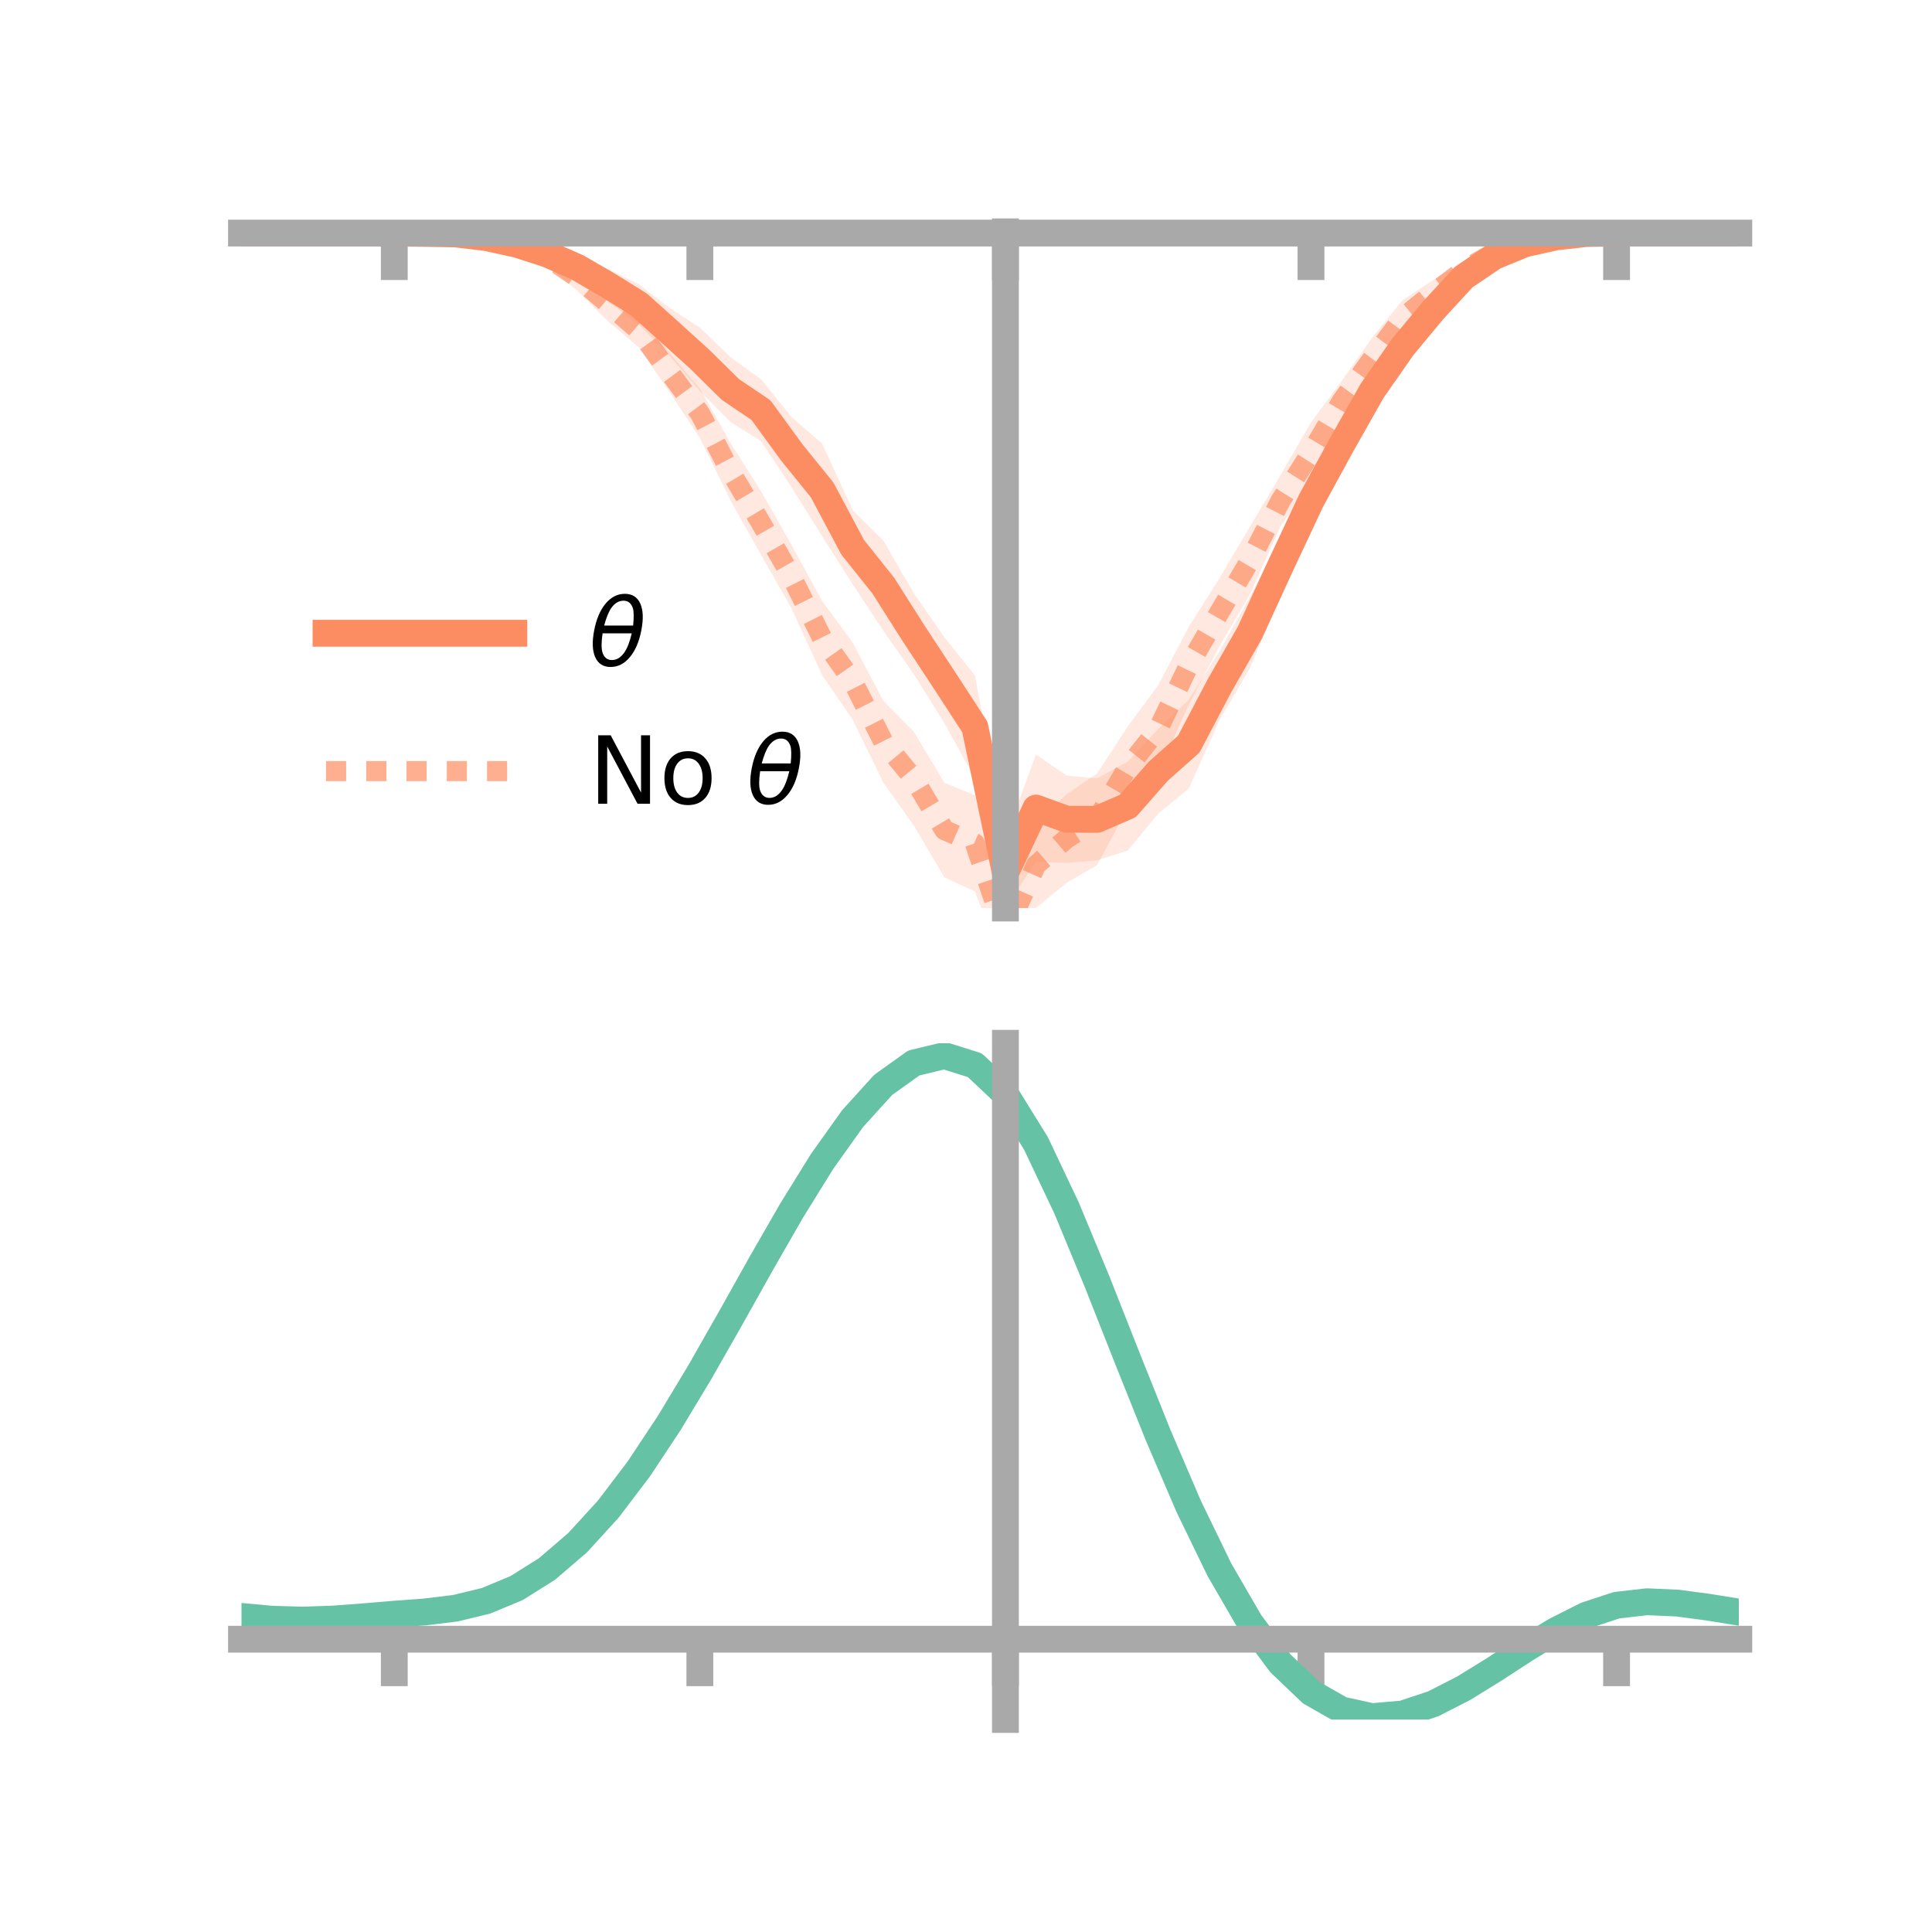 <?xml version="1.0" encoding="utf-8" standalone="no"?>
<!DOCTYPE svg PUBLIC "-//W3C//DTD SVG 1.1//EN"
  "http://www.w3.org/Graphics/SVG/1.1/DTD/svg11.dtd">
<!-- Created with matplotlib (https://matplotlib.org/) -->
<svg height="144pt" version="1.1" viewBox="0 0 144 144" width="144pt" xmlns="http://www.w3.org/2000/svg" xmlns:xlink="http://www.w3.org/1999/xlink">
 <defs>
  <style type="text/css">*{stroke-linecap:butt;stroke-linejoin:round;}</style>
 </defs>
 <g id="figure_1">
  <g id="patch_1">
   <path d="M 0 144 
L 144 144 
L 144 0 
L 0 0 
z
" style="fill:none;"/>
  </g>
  <g id="axes_1">
   <g id="patch_2">
    <path d="M 18 67.68 
L 129.6 67.68 
L 129.6 17.28 
L 18 17.28 
z
" style="fill:none;"/>
   </g>
   <g id="PolyCollection_1">
    <path clip-path="url(#p13a10f8223)" d="M 18 17.372 
L 18 17.372 
L 20.278 17.372 
L 22.555 17.372 
L 24.833 17.372 
L 27.11 17.372 
L 29.388 17.372 
L 31.665 17.35 
L 33.943 17.28 
L 36.22 17.321 
L 38.498 17.669 
L 40.776 18.163 
L 43.053 19.092 
L 45.331 20.056 
L 47.608 21.176 
L 49.886 22.938 
L 52.163 24.421 
L 54.441 26.615 
L 56.718 28.264 
L 58.996 31.083 
L 61.273 33.061 
L 63.551 38.027 
L 65.829 40.285 
L 68.106 44.214 
L 70.384 47.493 
L 72.661 50.344 
L 74.939 62.455 
L 77.216 56.237 
L 79.494 57.806 
L 81.771 58.013 
L 84.049 56.769 
L 86.327 54.332 
L 88.604 52.153 
L 90.882 48.564 
L 93.159 44.492 
L 95.437 40.059 
L 97.714 35.177 
L 99.992 31.519 
L 102.269 27.88 
L 104.547 24.697 
L 106.824 22.318 
L 109.102 19.908 
L 111.38 18.561 
L 113.657 17.812 
L 115.935 17.485 
L 118.212 17.364 
L 120.49 17.371 
L 122.767 17.372 
L 125.045 17.372 
L 127.322 17.372 
L 129.6 17.372 
L 129.6 17.372 
L 129.6 17.372 
L 127.322 17.372 
L 125.045 17.372 
L 122.767 17.372 
L 120.49 17.374 
L 118.212 17.448 
L 115.935 17.838 
L 113.657 18.533 
L 111.38 19.658 
L 109.102 21.389 
L 106.824 23.926 
L 104.547 27.038 
L 102.269 30.38 
L 99.992 34.793 
L 97.714 39.484 
L 95.437 44.314 
L 93.159 49.811 
L 90.882 53.697 
L 88.604 58.778 
L 86.327 60.643 
L 84.049 63.398 
L 81.771 64.121 
L 79.494 64.318 
L 77.216 64.221 
L 74.939 67.68 
L 72.661 58.03 
L 70.384 53.885 
L 68.106 50.238 
L 65.829 46.996 
L 63.551 43.548 
L 61.273 39.959 
L 58.996 36.311 
L 56.718 32.874 
L 54.441 31.45 
L 52.163 29.146 
L 49.886 26.504 
L 47.608 24.18 
L 45.331 22.472 
L 43.053 20.783 
L 40.776 19.705 
L 38.498 18.733 
L 36.22 18.088 
L 33.943 17.59 
L 31.665 17.443 
L 29.388 17.372 
L 27.11 17.372 
L 24.833 17.372 
L 22.555 17.372 
L 20.278 17.372 
L 18 17.372 
z
" style="fill:#fc8d62;fill-opacity:0.2;"/>
   </g>
   <g id="PolyCollection_2">
    <path clip-path="url(#p13a10f8223)" d="M 18 17.372 
L 18 17.372 
L 20.278 17.372 
L 22.555 17.372 
L 24.833 17.372 
L 27.11 17.372 
L 29.388 17.372 
L 31.665 17.283 
L 33.943 17.277 
L 36.22 17.315 
L 38.498 17.883 
L 40.776 18.521 
L 43.053 19.72 
L 45.331 21.317 
L 47.608 23.35 
L 49.886 26.282 
L 52.163 28.958 
L 54.441 33.002 
L 56.718 36.619 
L 58.996 40.617 
L 61.273 44.785 
L 63.551 47.9 
L 65.829 52.226 
L 68.106 54.528 
L 70.384 58.341 
L 72.661 59.275 
L 74.939 66.902 
L 77.216 61.297 
L 79.494 59.208 
L 81.771 57.645 
L 84.049 54.163 
L 86.327 51.073 
L 88.604 46.715 
L 90.882 43.119 
L 93.159 39.263 
L 95.437 35.424 
L 97.714 31.486 
L 99.992 28.412 
L 102.269 25.165 
L 104.547 22.367 
L 106.824 20.873 
L 109.102 19.522 
L 111.38 18.31 
L 113.657 17.76 
L 115.935 17.484 
L 118.212 17.346 
L 120.49 17.371 
L 122.767 17.372 
L 125.045 17.372 
L 127.322 17.372 
L 129.6 17.372 
L 129.6 17.372 
L 129.6 17.372 
L 127.322 17.372 
L 125.045 17.372 
L 122.767 17.372 
L 120.49 17.374 
L 118.212 17.503 
L 115.935 17.821 
L 113.657 18.475 
L 111.38 19.332 
L 109.102 20.736 
L 106.824 22.838 
L 104.547 25.033 
L 102.269 28.338 
L 99.992 31.418 
L 97.714 35.991 
L 95.437 39.238 
L 93.159 44.314 
L 90.882 48.177 
L 88.604 52.507 
L 86.327 57.597 
L 84.049 60.241 
L 81.771 64.476 
L 79.494 65.805 
L 77.216 67.669 
L 74.939 72.258 
L 72.661 66.446 
L 70.384 65.39 
L 68.106 61.527 
L 65.829 58.309 
L 63.551 53.635 
L 61.273 50.316 
L 58.996 45.34 
L 56.718 41.341 
L 54.441 37.288 
L 52.163 32.641 
L 49.886 29.195 
L 47.608 25.878 
L 45.331 23.968 
L 43.053 21.694 
L 40.776 19.759 
L 38.498 18.823 
L 36.22 18.042 
L 33.943 17.636 
L 31.665 17.442 
L 29.388 17.372 
L 27.11 17.372 
L 24.833 17.372 
L 22.555 17.372 
L 20.278 17.372 
L 18 17.372 
z
" style="fill:#fc8d62;fill-opacity:0.2;"/>
   </g>
   <g id="matplotlib.axis_1">
    <g id="xtick_1">
     <g id="line2d_1">
      <defs>
       <path d="M 0 0 
L 0 3.5 
" id="m05265fb424" style="stroke:#a9a9a9;stroke-width:2;"/>
      </defs>
      <g>
       <use style="fill:#a9a9a9;stroke:#a9a9a9;stroke-width:2;" x="29.388" xlink:href="#m05265fb424" y="17.372"/>
      </g>
     </g>
    </g>
    <g id="xtick_2">
     <g id="line2d_2">
      <g>
       <use style="fill:#a9a9a9;stroke:#a9a9a9;stroke-width:2;" x="52.163" xlink:href="#m05265fb424" y="17.372"/>
      </g>
     </g>
    </g>
    <g id="xtick_3">
     <g id="line2d_3">
      <g>
       <use style="fill:#a9a9a9;stroke:#a9a9a9;stroke-width:2;" x="74.939" xlink:href="#m05265fb424" y="17.372"/>
      </g>
     </g>
    </g>
    <g id="xtick_4">
     <g id="line2d_4">
      <g>
       <use style="fill:#a9a9a9;stroke:#a9a9a9;stroke-width:2;" x="97.714" xlink:href="#m05265fb424" y="17.372"/>
      </g>
     </g>
    </g>
    <g id="xtick_5">
     <g id="line2d_5">
      <g>
       <use style="fill:#a9a9a9;stroke:#a9a9a9;stroke-width:2;" x="120.49" xlink:href="#m05265fb424" y="17.372"/>
      </g>
     </g>
    </g>
   </g>
   <g id="matplotlib.axis_2"/>
   <g id="line2d_6">
    <path clip-path="url(#p13a10f8223)" d="M 18 17.372 
L 20.278 17.372 
L 22.555 17.372 
L 24.833 17.372 
L 27.11 17.372 
L 29.388 17.372 
L 31.665 17.397 
L 33.943 17.435 
L 36.22 17.704 
L 38.498 18.201 
L 40.776 18.934 
L 43.053 19.938 
L 45.331 21.264 
L 47.608 22.678 
L 49.886 24.721 
L 52.163 26.784 
L 54.441 29.032 
L 56.718 30.569 
L 58.996 33.697 
L 61.273 36.51 
L 63.551 40.787 
L 65.829 43.64 
L 68.106 47.226 
L 70.384 50.689 
L 72.661 54.187 
L 74.939 65.067 
L 77.216 60.229 
L 79.494 61.062 
L 81.771 61.067 
L 84.049 60.084 
L 86.327 57.487 
L 88.604 55.465 
L 90.882 51.13 
L 93.159 47.152 
L 95.437 42.187 
L 97.714 37.331 
L 99.992 33.156 
L 102.269 29.13 
L 104.547 25.867 
L 106.824 23.122 
L 109.102 20.648 
L 111.38 19.109 
L 113.657 18.172 
L 115.935 17.662 
L 118.212 17.406 
L 120.49 17.373 
L 122.767 17.372 
L 125.045 17.372 
L 127.322 17.372 
L 129.6 17.372 
" style="fill:none;stroke:#fc8d62;stroke-linecap:square;stroke-width:2;"/>
   </g>
   <g id="line2d_7">
    <path clip-path="url(#p13a10f8223)" d="M 18 17.372 
L 20.278 17.372 
L 22.555 17.372 
L 24.833 17.372 
L 27.11 17.372 
L 29.388 17.372 
L 31.665 17.363 
L 33.943 17.456 
L 36.22 17.678 
L 38.498 18.353 
L 40.776 19.14 
L 43.053 20.707 
L 45.331 22.643 
L 47.608 24.614 
L 49.886 27.738 
L 52.163 30.8 
L 54.441 35.145 
L 56.718 38.98 
L 58.996 42.978 
L 61.273 47.55 
L 63.551 50.768 
L 65.829 55.267 
L 68.106 58.028 
L 70.384 61.865 
L 72.661 62.861 
L 74.939 69.58 
L 77.216 64.483 
L 79.494 62.506 
L 81.771 61.06 
L 84.049 57.202 
L 86.327 54.335 
L 88.604 49.611 
L 90.882 45.648 
L 93.159 41.789 
L 95.437 37.331 
L 97.714 33.739 
L 99.992 29.915 
L 102.269 26.751 
L 104.547 23.7 
L 106.824 21.856 
L 109.102 20.129 
L 111.38 18.821 
L 113.657 18.117 
L 115.935 17.652 
L 118.212 17.425 
L 120.49 17.373 
L 122.767 17.372 
L 125.045 17.372 
L 127.322 17.372 
L 129.6 17.372 
" style="fill:none;stroke:#fc8d62;stroke-dasharray:1.5,1.5;stroke-dashoffset:0;stroke-opacity:0.7;stroke-width:1.5;"/>
   </g>
   <g id="patch_3">
    <path d="M 74.939 67.68 
L 74.939 17.28 
" style="fill:none;stroke:#a9a9a9;stroke-linecap:square;stroke-linejoin:miter;stroke-width:2;"/>
   </g>
   <g id="patch_4">
    <path d="M 129.6 67.68 
L 129.6 17.28 
" style="fill:none;"/>
   </g>
   <g id="patch_5">
    <path d="M 18 17.372 
L 129.6 17.372 
" style="fill:none;stroke:#a9a9a9;stroke-linecap:square;stroke-linejoin:miter;stroke-width:2;"/>
   </g>
   <g id="patch_6">
    <path d="M 18 17.28 
L 129.6 17.28 
" style="fill:none;"/>
   </g>
   <g id="legend_1">
    <g id="line2d_8">
     <path d="M 24.3 47.2 
L 38.3 47.2 
" style="fill:none;stroke:#fc8d62;stroke-linecap:square;stroke-width:2;"/>
    </g>
    <g id="line2d_9"/>
    <g id="text_1">
     <!-- $\theta$ -->
     <g transform="translate(43.9 49.65)scale(0.07 -0.07)">
      <defs>
       <path d="M 45.516 34.672 
L 14.453 34.672 
Q 12.359 20.062 14.5 13.875 
Q 17.188 6.25 24.469 6.25 
Q 31.781 6.25 37.359 13.922 
Q 42.234 20.656 45.516 34.672 
z
M 47.016 42.969 
Q 48.344 56.844 46.625 61.719 
Q 43.953 69.438 36.766 69.438 
Q 29.297 69.438 23.828 61.812 
Q 19.531 55.672 16.156 42.969 
z
M 38.188 76.766 
Q 49.906 76.766 54.594 66.406 
Q 59.281 56.109 55.719 37.844 
Q 52.203 19.625 43.453 9.281 
Q 34.766 -1.125 23.047 -1.125 
Q 11.281 -1.125 6.641 9.281 
Q 2 19.625 5.516 37.844 
Q 9.078 56.109 17.719 66.406 
Q 26.422 76.766 38.188 76.766 
z
" id="DejaVuSans-Oblique-952"/>
      </defs>
      <use transform="translate(0 0.234)" xlink:href="#DejaVuSans-Oblique-952"/>
     </g>
    </g>
    <g id="line2d_10">
     <path d="M 24.3 57.474 
L 38.3 57.474 
" style="fill:none;stroke:#fc8d62;stroke-dasharray:1.5,1.5;stroke-dashoffset:0;stroke-opacity:0.7;stroke-width:1.5;"/>
    </g>
    <g id="line2d_11"/>
    <g id="text_2">
     <!-- No $\theta$ -->
     <g transform="translate(43.9 59.924)scale(0.07 -0.07)">
      <defs>
       <path d="M 9.812 72.906 
L 23.094 72.906 
L 55.422 11.922 
L 55.422 72.906 
L 64.984 72.906 
L 64.984 0 
L 51.703 0 
L 19.391 60.984 
L 19.391 0 
L 9.812 0 
z
" id="DejaVuSans-78"/>
       <path d="M 30.609 48.391 
Q 23.391 48.391 19.188 42.75 
Q 14.984 37.109 14.984 27.297 
Q 14.984 17.484 19.156 11.844 
Q 23.344 6.203 30.609 6.203 
Q 37.797 6.203 41.984 11.859 
Q 46.188 17.531 46.188 27.297 
Q 46.188 37.016 41.984 42.703 
Q 37.797 48.391 30.609 48.391 
z
M 30.609 56 
Q 42.328 56 49.016 48.375 
Q 55.719 40.766 55.719 27.297 
Q 55.719 13.875 49.016 6.219 
Q 42.328 -1.422 30.609 -1.422 
Q 18.844 -1.422 12.172 6.219 
Q 5.516 13.875 5.516 27.297 
Q 5.516 40.766 12.172 48.375 
Q 18.844 56 30.609 56 
z
" id="DejaVuSans-111"/>
       <path id="DejaVuSans-32"/>
      </defs>
      <use transform="translate(0 0.234)" xlink:href="#DejaVuSans-78"/>
      <use transform="translate(74.805 0.234)" xlink:href="#DejaVuSans-111"/>
      <use transform="translate(135.986 0.234)" xlink:href="#DejaVuSans-32"/>
      <use transform="translate(167.773 0.234)" xlink:href="#DejaVuSans-Oblique-952"/>
     </g>
    </g>
   </g>
  </g>
  <g id="axes_2">
   <g id="patch_7">
    <path d="M 18 128.16 
L 129.6 128.16 
L 129.6 77.76 
L 18 77.76 
z
" style="fill:none;"/>
   </g>
   <g id="PolyCollection_3">
    <path clip-path="url(#pe48929b11c)" d="M 18 120.52 
L 18 120.441 
L 20.278 120.657 
L 22.555 120.721 
L 24.833 120.638 
L 27.11 120.458 
L 29.388 120.258 
L 31.665 120.086 
L 33.943 119.803 
L 36.22 119.246 
L 38.498 118.287 
L 40.776 116.837 
L 43.053 114.842 
L 45.331 112.296 
L 47.608 109.23 
L 49.886 105.712 
L 52.163 101.844 
L 54.441 97.753 
L 56.718 93.596 
L 58.996 89.546 
L 61.273 85.793 
L 63.551 82.536 
L 65.829 79.978 
L 68.106 78.32 
L 70.384 77.76 
L 72.661 78.487 
L 74.939 80.67 
L 77.216 84.399 
L 79.494 89.273 
L 81.771 94.845 
L 84.049 100.699 
L 86.327 106.47 
L 88.604 111.857 
L 90.882 116.627 
L 93.159 120.615 
L 95.437 123.724 
L 97.714 125.921 
L 99.992 127.233 
L 102.269 127.738 
L 104.547 127.548 
L 106.824 126.802 
L 109.102 125.656 
L 111.38 124.272 
L 113.657 122.814 
L 115.935 121.441 
L 118.212 120.308 
L 120.49 119.564 
L 122.767 119.306 
L 125.045 119.414 
L 127.322 119.728 
L 129.6 120.106 
L 129.6 120.209 
L 129.6 120.209 
L 127.322 119.854 
L 125.045 119.559 
L 122.767 119.462 
L 120.49 119.726 
L 118.212 120.482 
L 115.935 121.644 
L 113.657 123.061 
L 111.38 124.569 
L 109.102 126 
L 106.824 127.184 
L 104.547 127.955 
L 102.269 128.16 
L 99.992 127.669 
L 97.714 126.381 
L 95.437 124.235 
L 93.159 121.212 
L 90.882 117.345 
L 88.604 112.722 
L 86.327 107.499 
L 84.049 101.898 
L 81.771 96.211 
L 79.494 90.792 
L 77.216 86.05 
L 74.939 82.423 
L 72.661 80.304 
L 70.384 79.6 
L 68.106 80.143 
L 65.829 81.743 
L 63.551 84.207 
L 61.273 87.338 
L 58.996 90.938 
L 56.718 94.817 
L 54.441 98.793 
L 52.163 102.7 
L 49.886 106.393 
L 47.608 109.752 
L 45.331 112.681 
L 43.053 115.121 
L 40.776 117.042 
L 38.498 118.45 
L 36.22 119.387 
L 33.943 119.932 
L 31.665 120.206 
L 29.388 120.367 
L 27.11 120.552 
L 24.833 120.714 
L 22.555 120.783 
L 20.278 120.72 
L 18 120.52 
z
" style="fill:#66c2a5;fill-opacity:0.2;"/>
   </g>
   <g id="matplotlib.axis_3">
    <g id="xtick_6">
     <g id="line2d_12">
      <g>
       <use style="fill:#a9a9a9;stroke:#a9a9a9;stroke-width:2;" x="29.388" xlink:href="#m05265fb424" y="122.177"/>
      </g>
     </g>
    </g>
    <g id="xtick_7">
     <g id="line2d_13">
      <g>
       <use style="fill:#a9a9a9;stroke:#a9a9a9;stroke-width:2;" x="52.163" xlink:href="#m05265fb424" y="122.177"/>
      </g>
     </g>
    </g>
    <g id="xtick_8">
     <g id="line2d_14">
      <g>
       <use style="fill:#a9a9a9;stroke:#a9a9a9;stroke-width:2;" x="74.939" xlink:href="#m05265fb424" y="122.177"/>
      </g>
     </g>
    </g>
    <g id="xtick_9">
     <g id="line2d_15">
      <g>
       <use style="fill:#a9a9a9;stroke:#a9a9a9;stroke-width:2;" x="97.714" xlink:href="#m05265fb424" y="122.177"/>
      </g>
     </g>
    </g>
    <g id="xtick_10">
     <g id="line2d_16">
      <g>
       <use style="fill:#a9a9a9;stroke:#a9a9a9;stroke-width:2;" x="120.49" xlink:href="#m05265fb424" y="122.177"/>
      </g>
     </g>
    </g>
   </g>
   <g id="matplotlib.axis_4"/>
   <g id="line2d_17">
    <path clip-path="url(#pe48929b11c)" d="M 18 120.48 
L 20.278 120.689 
L 22.555 120.752 
L 24.833 120.676 
L 27.11 120.505 
L 29.388 120.313 
L 31.665 120.146 
L 33.943 119.868 
L 36.22 119.317 
L 38.498 118.369 
L 40.776 116.939 
L 43.053 114.981 
L 45.331 112.489 
L 47.608 109.491 
L 49.886 106.053 
L 52.163 102.272 
L 54.441 98.273 
L 56.718 94.206 
L 58.996 90.242 
L 61.273 86.566 
L 63.551 83.372 
L 65.829 80.86 
L 68.106 79.231 
L 70.384 78.68 
L 72.661 79.396 
L 74.939 81.547 
L 77.216 85.224 
L 79.494 90.033 
L 81.771 95.528 
L 84.049 101.298 
L 86.327 106.984 
L 88.604 112.289 
L 90.882 116.986 
L 93.159 120.914 
L 95.437 123.979 
L 97.714 126.151 
L 99.992 127.451 
L 102.269 127.949 
L 104.547 127.751 
L 106.824 126.993 
L 109.102 125.828 
L 111.38 124.421 
L 113.657 122.937 
L 115.935 121.543 
L 118.212 120.395 
L 120.49 119.645 
L 122.767 119.384 
L 125.045 119.487 
L 127.322 119.791 
L 129.6 120.158 
" style="fill:none;stroke:#66c2a5;stroke-linecap:square;stroke-width:2;"/>
   </g>
   <g id="patch_8">
    <path d="M 74.939 128.16 
L 74.939 77.76 
" style="fill:none;stroke:#a9a9a9;stroke-linecap:square;stroke-linejoin:miter;stroke-width:2;"/>
   </g>
   <g id="patch_9">
    <path d="M 129.6 128.16 
L 129.6 77.76 
" style="fill:none;"/>
   </g>
   <g id="patch_10">
    <path d="M 18 122.177 
L 129.6 122.177 
" style="fill:none;stroke:#a9a9a9;stroke-linecap:square;stroke-linejoin:miter;stroke-width:2;"/>
   </g>
   <g id="patch_11">
    <path d="M 18 77.76 
L 129.6 77.76 
" style="fill:none;"/>
   </g>
  </g>
 </g>
 <defs>
  <clipPath id="p13a10f8223">
   <rect height="50.4" width="111.6" x="18" y="17.28"/>
  </clipPath>
  <clipPath id="pe48929b11c">
   <rect height="50.4" width="111.6" x="18" y="77.76"/>
  </clipPath>
 </defs>
</svg>
